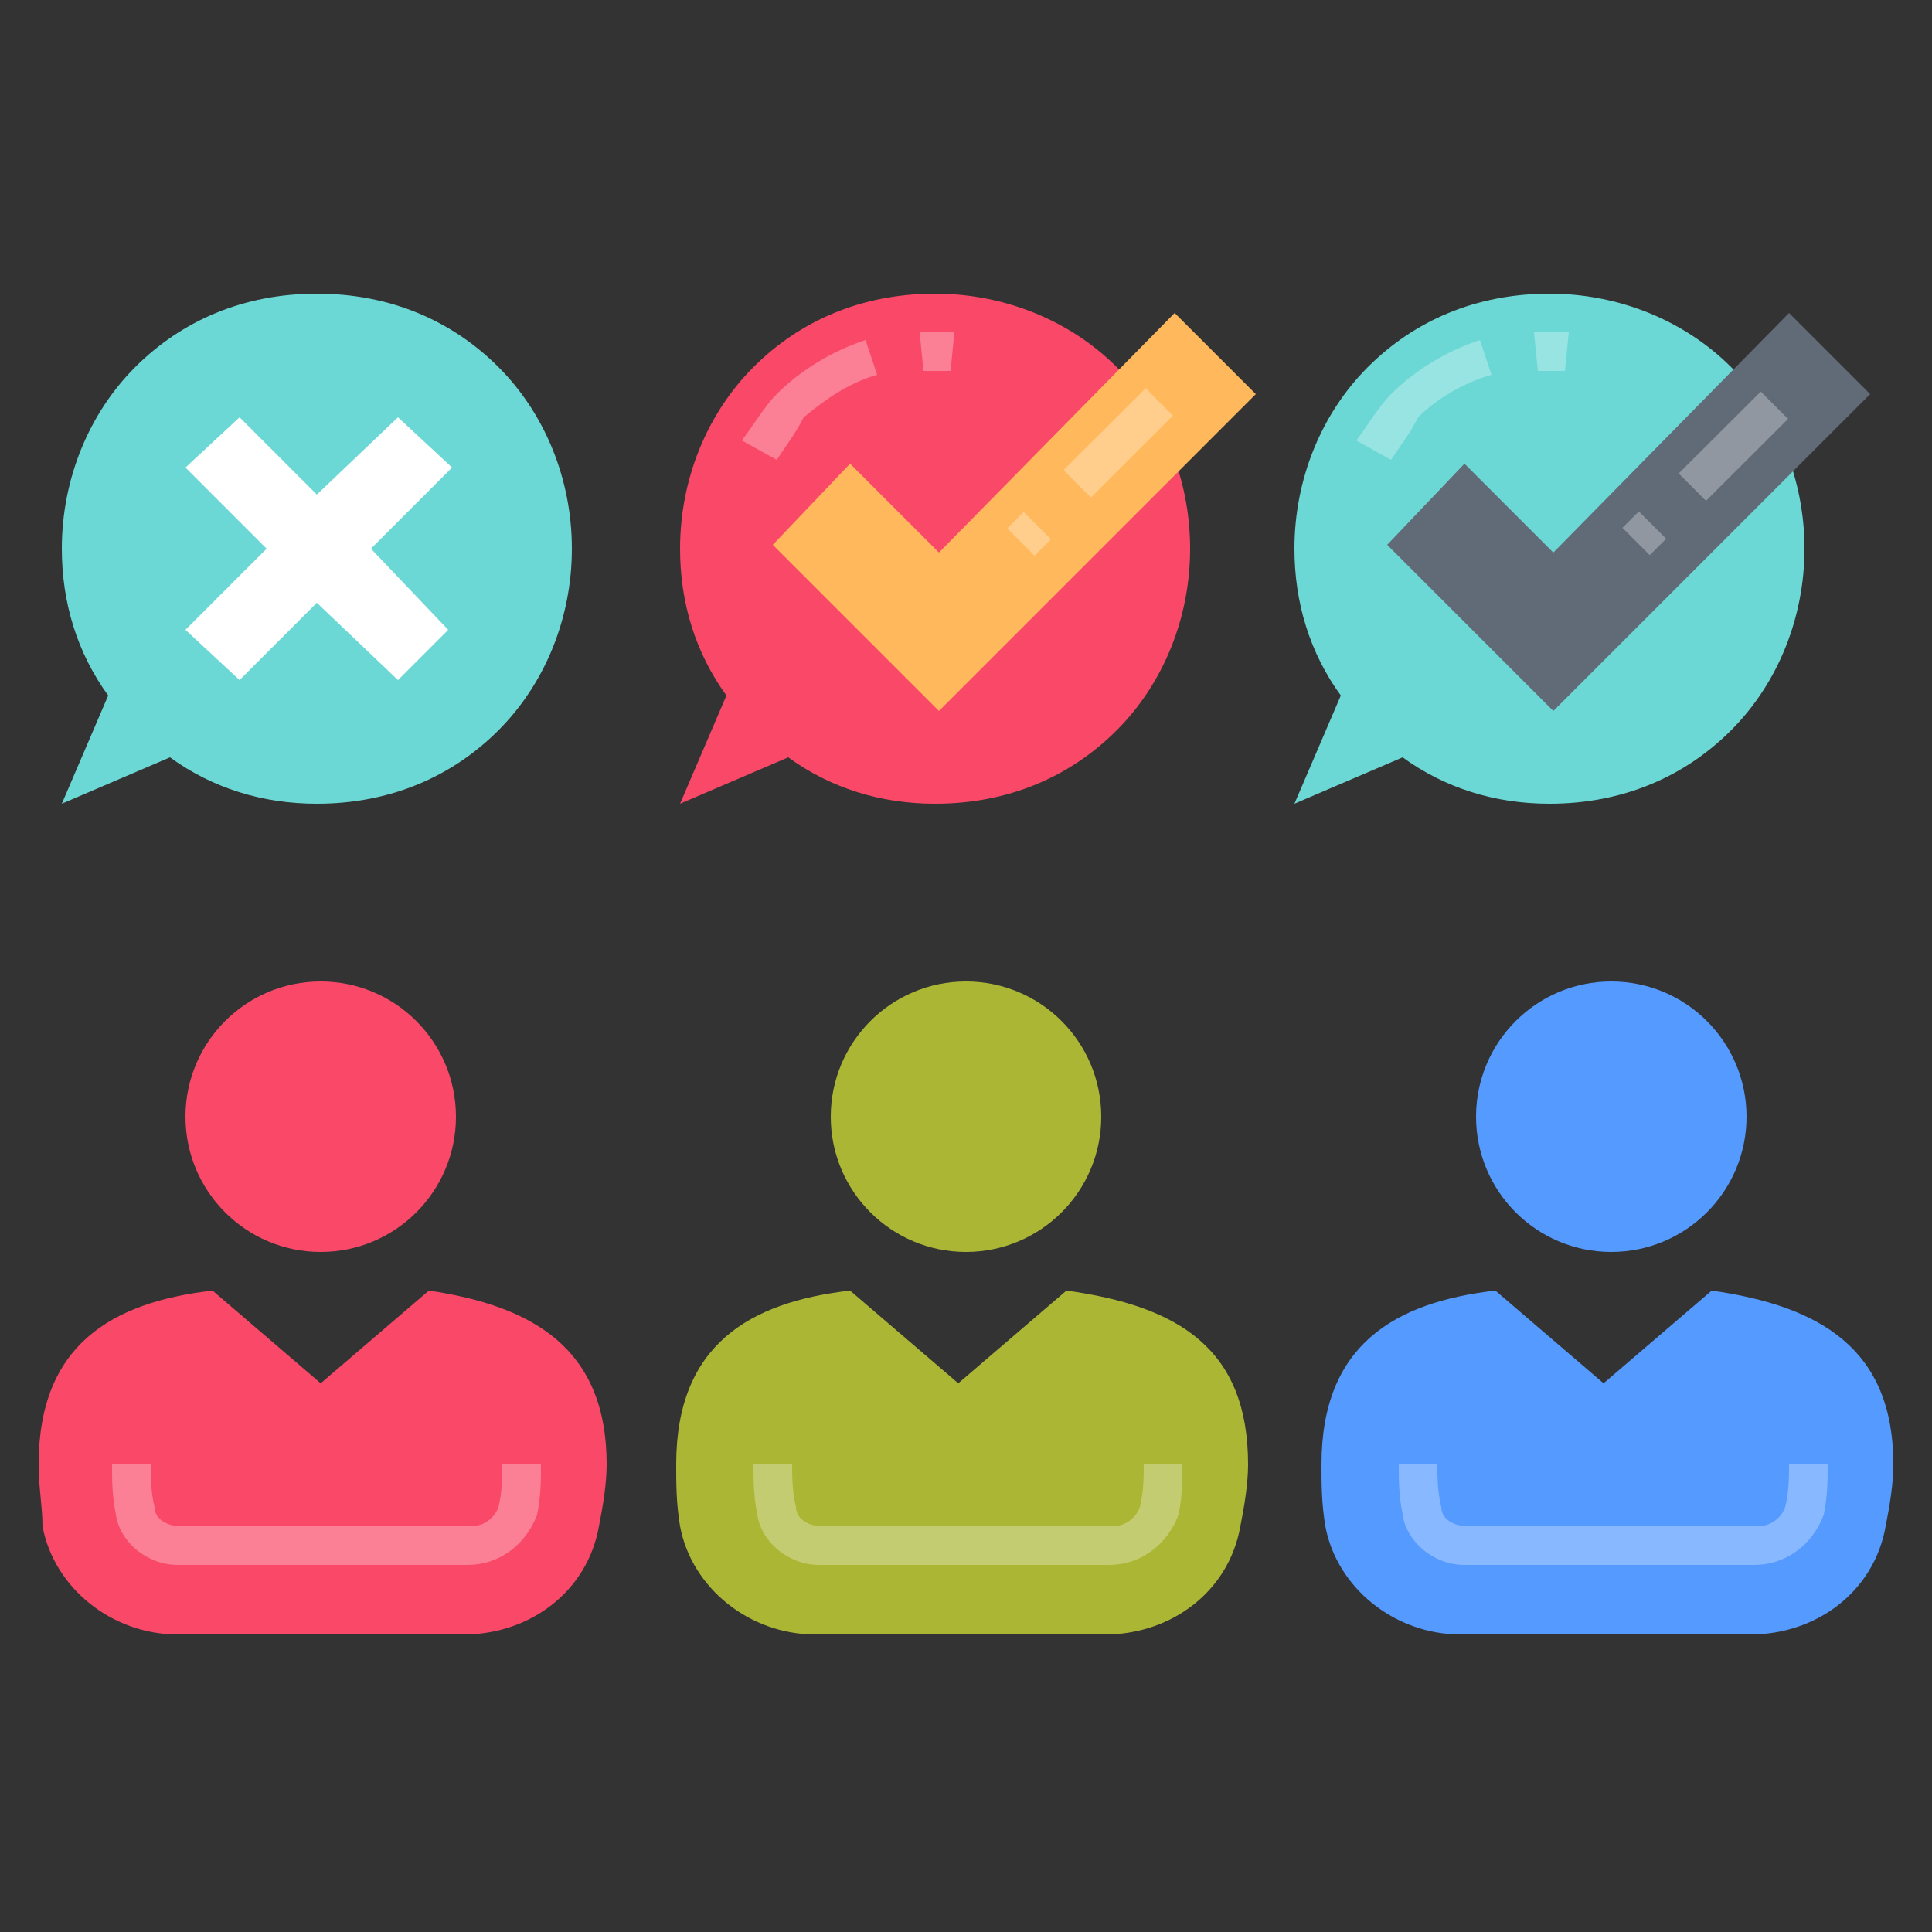 <?xml version="1.0" encoding="utf-8"?>
<!-- Generator: Adobe Illustrator 18.0.0, SVG Export Plug-In . SVG Version: 6.00 Build 0)  -->
<!DOCTYPE svg PUBLIC "-//W3C//DTD SVG 1.1//EN" "http://www.w3.org/Graphics/SVG/1.1/DTD/svg11.dtd">
<svg version="1.1" id="Layer_1" xmlns="http://www.w3.org/2000/svg" xmlns:xlink="http://www.w3.org/1999/xlink" x="0px" y="0px"
	 viewBox="0 0 50 50" enable-background="new 0 0 50 50" xml:space="preserve">
<rect x="0" y="0" width="50" height="50" fill="#333333" stroke="none"/>
<g>
	<g>
		<g>
			<g>
				<ellipse fill="#559AFF" cx="41.7" cy="28.9" rx="3.5" ry="3.5"/>
			</g>
			<g>
				<path fill="#559AFF" d="M49,37.9c0,0.5-0.1,1.1-0.2,1.6c-0.3,1.7-1.8,2.8-3.5,2.8h-7.5c-1.7,0-3.2-1.2-3.5-2.8
					c-0.1-0.6-0.1-1.1-0.1-1.6c0-3.1,1.9-4.2,4.5-4.5l2.8,2.4l2.8-2.4C47.1,33.8,49,34.9,49,37.9z"/>
			</g>
			<g opacity="0.3">
				<path fill="#FFFFFF" d="M45.4,40.5h-7.5c-0.8,0-1.5-0.6-1.6-1.3c-0.1-0.5-0.1-0.9-0.1-1.3h1c0,0.3,0,0.7,0.1,1.1
					c0,0.3,0.3,0.5,0.7,0.5h7.5c0.3,0,0.6-0.2,0.7-0.5c0.1-0.4,0.1-0.8,0.1-1.1h1c0,0.4,0,0.8-0.1,1.3C46.9,40,46.2,40.5,45.4,40.5z
					"/>
			</g>
		</g>
		<g>
			<g>
				<ellipse fill="#ABB734" cx="25" cy="28.9" rx="3.5" ry="3.5"/>
			</g>
			<g>
				<path fill="#ABB734" d="M32.3,37.9c0,0.5-0.1,1.1-0.2,1.6c-0.3,1.7-1.8,2.8-3.5,2.8h-7.5c-1.7,0-3.2-1.2-3.5-2.8
					c-0.1-0.6-0.1-1.1-0.1-1.6c0-3.1,1.9-4.2,4.5-4.5l2.8,2.4l2.8-2.4C30.5,33.8,32.3,34.9,32.3,37.9z"/>
			</g>
			<g opacity="0.3">
				<path fill="#FFFFFF" d="M28.7,40.5h-7.5c-0.8,0-1.5-0.6-1.6-1.3c-0.1-0.5-0.1-0.9-0.1-1.3h1c0,0.3,0,0.7,0.1,1.1
					c0,0.3,0.3,0.5,0.7,0.5h7.5c0.3,0,0.6-0.2,0.7-0.5c0.1-0.4,0.1-0.8,0.1-1.1h1c0,0.4,0,0.8-0.1,1.3C30.2,40,29.5,40.5,28.7,40.5z
					"/>
			</g>
		</g>
		<g>
			<g>
				<ellipse fill="#FA4968" cx="8.3" cy="28.9" rx="3.5" ry="3.5"/>
			</g>
			<g>
				<path fill="#FA4968" d="M15.7,37.9c0,0.5-0.1,1.1-0.2,1.6c-0.3,1.7-1.8,2.8-3.5,2.8H4.6c-1.7,0-3.2-1.2-3.5-2.8
					c0-0.5-0.1-1-0.1-1.6c0-3.1,1.9-4.2,4.5-4.5l2.8,2.4l2.8-2.4C13.8,33.8,15.7,34.9,15.7,37.9z"/>
			</g>
			<g opacity="0.3">
				<path fill="#FFFFFF" d="M12.1,40.5H4.6c-0.8,0-1.5-0.6-1.6-1.3c-0.1-0.5-0.1-0.9-0.1-1.3h1c0,0.3,0,0.7,0.1,1.1
					c0,0.3,0.3,0.5,0.7,0.5h7.5c0.3,0,0.6-0.2,0.7-0.5c0.1-0.4,0.1-0.8,0.1-1.1h1c0,0.4,0,0.8-0.1,1.3C13.6,40,12.9,40.5,12.1,40.5z
					"/>
			</g>
		</g>
	</g>
	<g>
		<g>
			<path fill="#6CD8D5" d="M46.7,14.2c0,1.8-0.7,3.5-1.9,4.7c-1.2,1.2-2.8,1.9-4.7,1.9c-1.4,0-2.7-0.4-3.8-1.2l-2.8,1.2l1.2-2.8
				c-0.8-1.1-1.2-2.4-1.2-3.8c0-1.8,0.7-3.5,1.9-4.7s2.8-1.9,4.7-1.9c1.8,0,3.5,0.7,4.7,1.9S46.7,12.4,46.7,14.2z"/>
		</g>
		<g opacity="0.3">
			<path fill="#FFFFFF" d="M36,11.9l-0.9-0.5c0.3-0.4,0.6-0.9,0.9-1.2c0.6-0.6,1.4-1.1,2.3-1.4l0.3,0.9c-0.7,0.2-1.4,0.6-1.9,1.1
				C36.5,11.2,36.2,11.6,36,11.9z"/>
		</g>
		<g opacity="0.3">
			<path fill="#FFFFFF" d="M40.5,9.6c-0.2,0-0.5,0-0.7,0l-0.1-1c0.3,0,0.6,0,0.9,0L40.5,9.6z"/>
		</g>
		<g>
			<g>
				<polygon fill="#616B77" points="37.9,12 35.9,14.1 40.2,18.4 48.4,10.2 46.3,8.1 40.2,14.3 				"/>
			</g>
			<g opacity="0.3">
				<g>
					
						<rect x="44.4" y="10" transform="matrix(-0.706 -0.708 0.708 -0.706 68.417 51.456)" fill="#FFFFFF" width="1" height="3"/>
				</g>
				<g>
					
						<rect x="42.1" y="13.5" transform="matrix(-0.707 -0.707 0.707 -0.707 62.916 53.676)" fill="#FFFFFF" width="1" height="0.6"/>
				</g>
			</g>
		</g>
	</g>
	<g>
		<g>
			<path fill="#FA4968" d="M30.8,14.2c0,1.8-0.7,3.5-1.9,4.7c-1.2,1.2-2.8,1.9-4.7,1.9c-1.4,0-2.7-0.4-3.8-1.2l-2.8,1.2l1.2-2.8
				c-0.8-1.1-1.2-2.4-1.2-3.8c0-1.8,0.7-3.5,1.9-4.7c1.2-1.2,2.8-1.9,4.7-1.9c1.8,0,3.5,0.7,4.7,1.9S30.8,12.4,30.8,14.2z"/>
		</g>
		<g opacity="0.3">
			<path fill="#FFFFFF" d="M20.1,11.9l-0.9-0.5c0.3-0.4,0.6-0.9,0.9-1.2c0.6-0.6,1.4-1.1,2.3-1.4l0.3,0.9c-0.7,0.2-1.3,0.6-1.9,1.1
				C20.6,11.2,20.3,11.6,20.1,11.9z"/>
		</g>
		<g opacity="0.3">
			<path fill="#FFFFFF" d="M24.6,9.6c-0.2,0-0.5,0-0.7,0l-0.1-1c0.3,0,0.6,0,0.9,0L24.6,9.6z"/>
		</g>
		<g>
			<g>
				<polygon fill="#FFB95C" points="22,12 20,14.1 24.3,18.4 32.5,10.2 30.4,8.1 24.3,14.3 				"/>
			</g>
			<g opacity="0.3">
				<g>
					
						<rect x="28.4" y="10" transform="matrix(-0.706 -0.708 0.708 -0.706 41.203 40.042)" fill="#FFFFFF" width="1" height="3"/>
				</g>
				<g>
					
						<rect x="26.2" y="13.5" transform="matrix(-0.706 -0.708 0.708 -0.706 35.714 42.462)" fill="#FFFFFF" width="1" height="0.6"/>
				</g>
			</g>
		</g>
	</g>
	<g>
		<path fill="#6CD8D5" d="M14.8,14.2c0,1.8-0.7,3.5-1.9,4.7c-1.2,1.2-2.8,1.9-4.7,1.9c-1.4,0-2.7-0.4-3.8-1.2l-2.8,1.2L2.8,18
			c-0.8-1.1-1.2-2.4-1.2-3.8c0-1.8,0.7-3.5,1.9-4.7s2.8-1.9,4.7-1.9s3.5,0.7,4.7,1.9S14.8,12.4,14.8,14.2z"/>
	</g>
	<g>
		<polygon fill="#FFFFFF" points="9.6,14.2 11.6,16.3 10.3,17.6 8.2,15.6 6.2,17.6 4.8,16.3 6.9,14.2 4.8,12.1 6.2,10.8 8.2,12.8 
			10.3,10.8 11.7,12.1 		"/>
	</g>
</g>
</svg>
